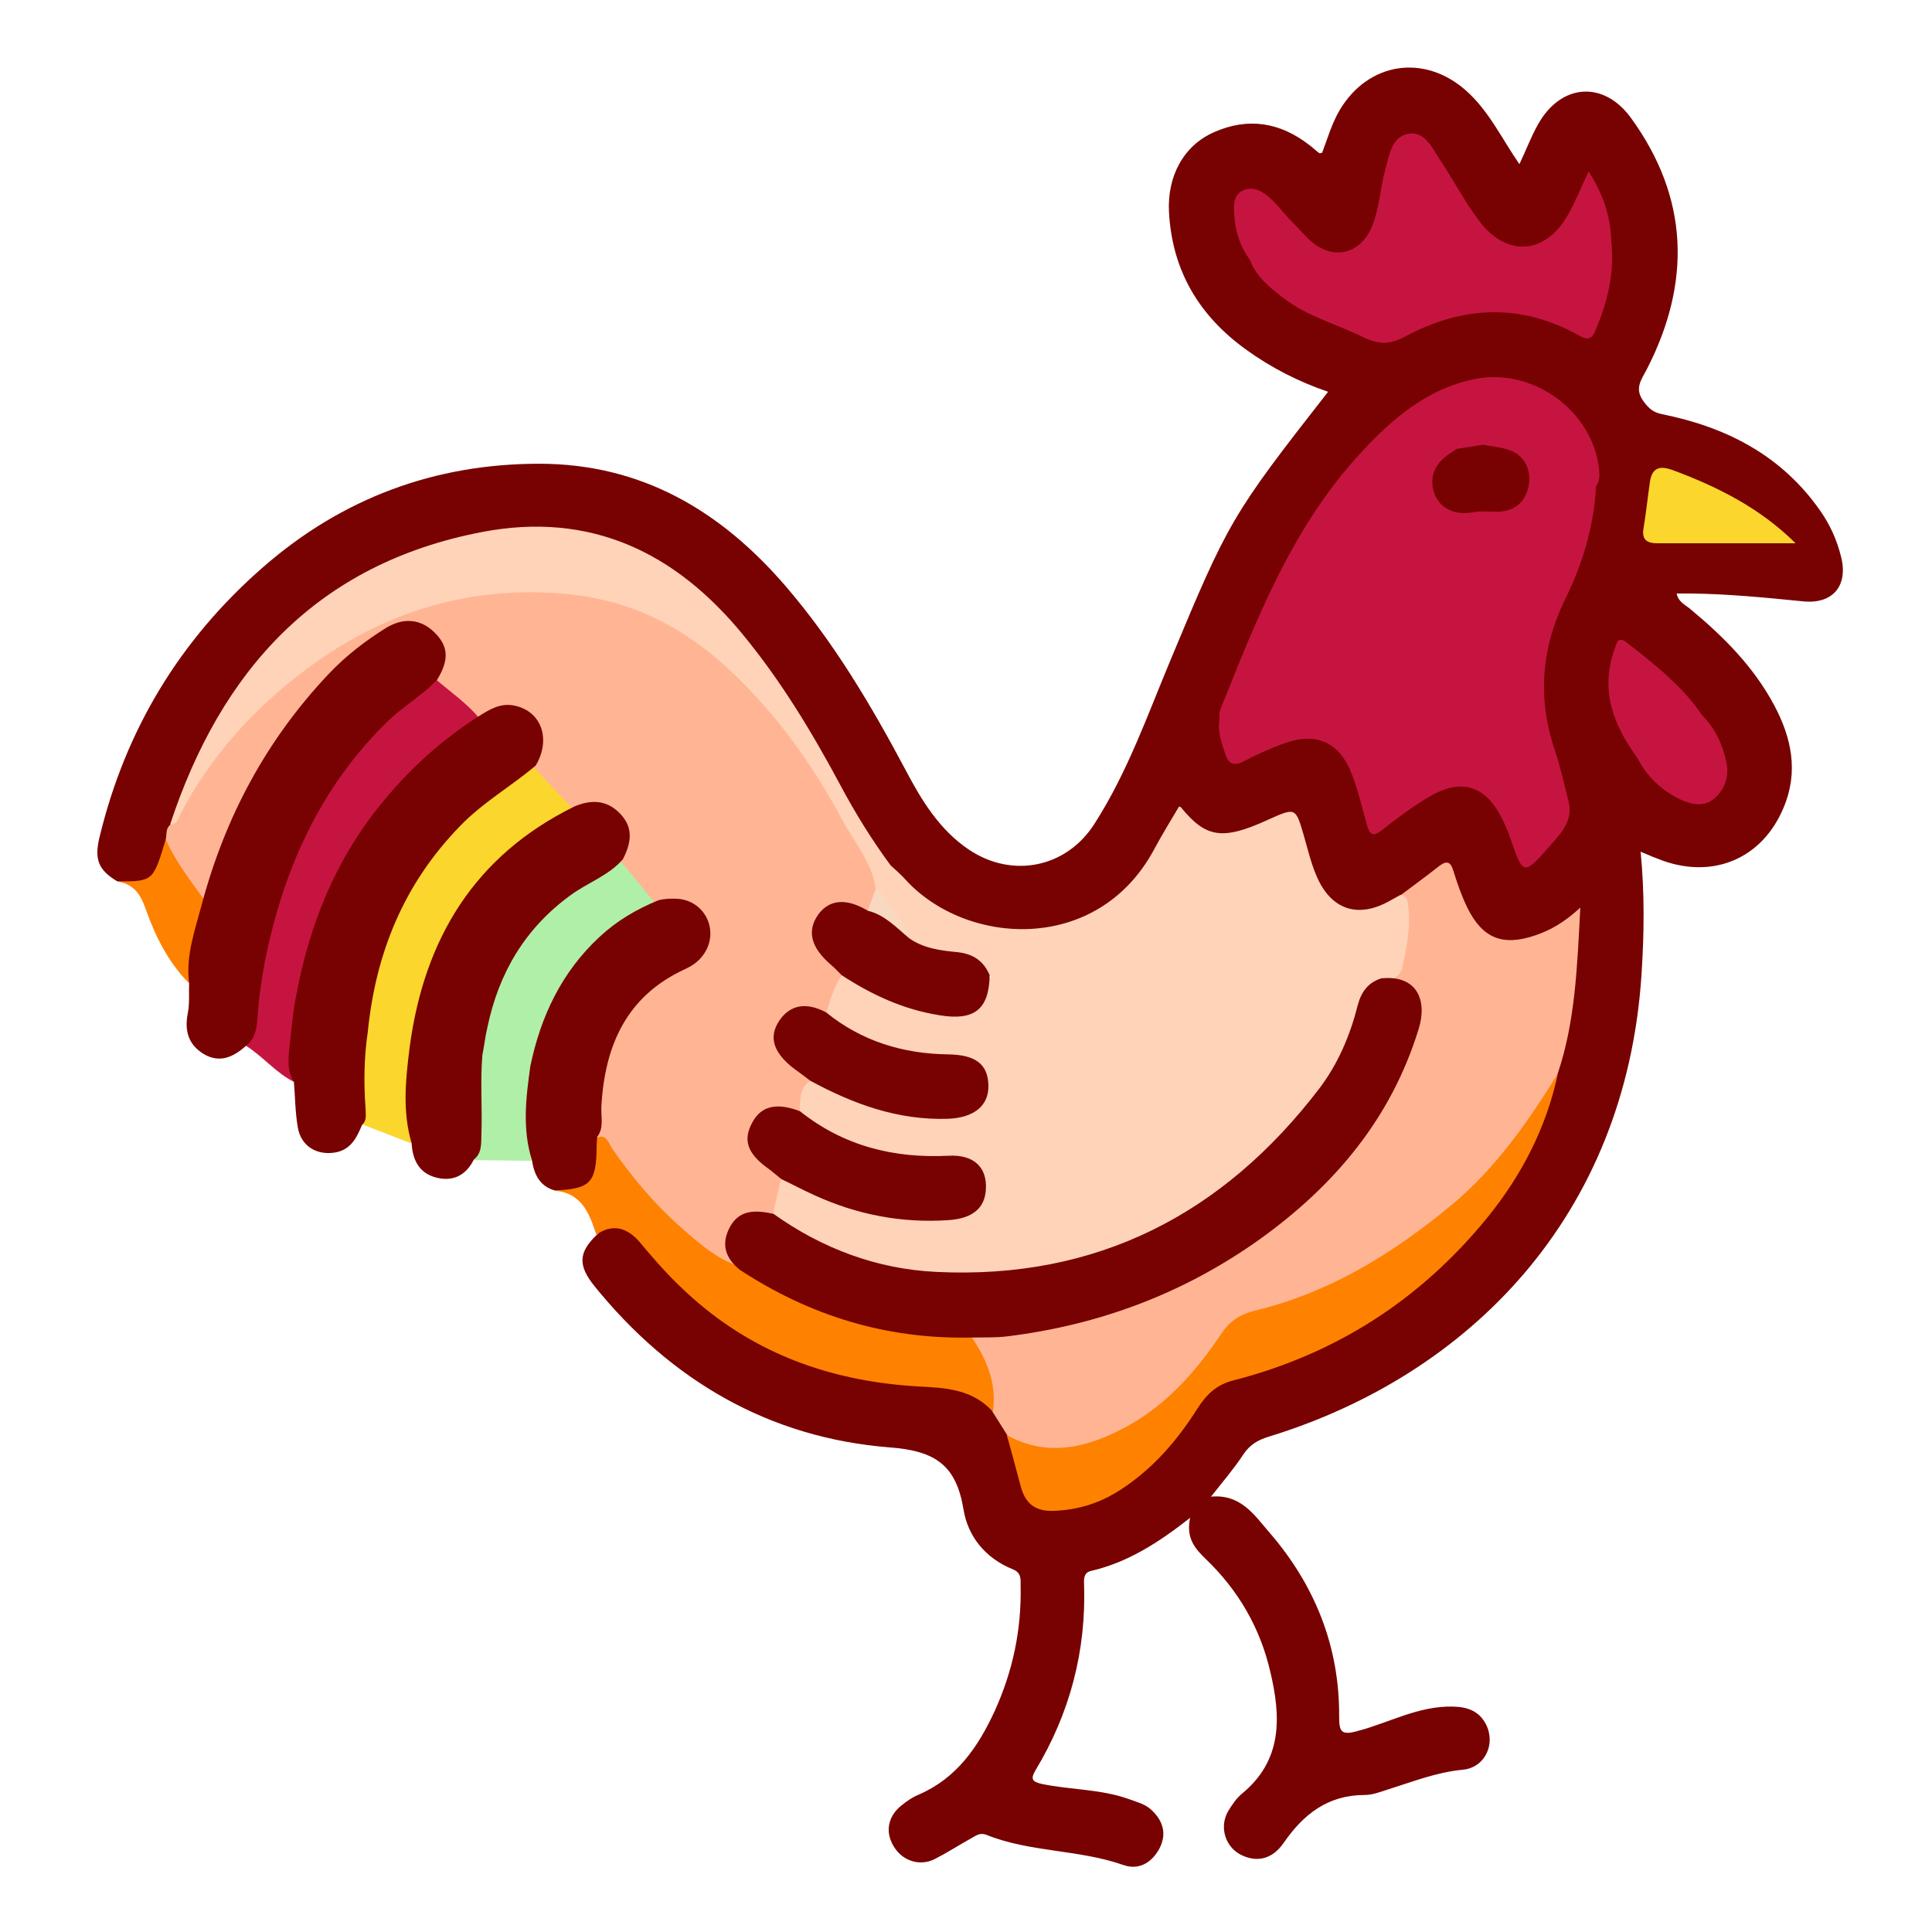 <?xml version="1.0" encoding="utf-8"?>
<!-- Generator: Adobe Illustrator 24.0.0, SVG Export Plug-In . SVG Version: 6.00 Build 0)  -->
<svg version="1.0" id="Layer_1" xmlns="http://www.w3.org/2000/svg" xmlns:xlink="http://www.w3.org/1999/xlink" x="0px" y="0px"
	 viewBox="0 0 612 612" style="enable-background:new 0 0 612 612;" xml:space="preserve">
<path style="fill:#780101;" d="M37.2,279.2c-5.9-3.5-7.4-6.8-5.7-13.9c8.2-34.1,25.5-62.7,51.9-85.7c25-21.8,54.3-32.7,87.4-32.7
	c32.3,0,57.4,14.8,78,38.7c15.3,17.8,27.1,37.7,38,58.2c5.1,9.7,10.8,19.1,20.2,25.4c13.7,9.1,30.7,5.7,39.6-8.1
	c10.5-16.3,16.9-34.6,24.3-52.3c18.2-43.7,19.3-45.7,49.8-84.7c-9.4-3.2-18-7.6-25.9-13.3c-14.9-10.7-23.5-25-24.5-43.6
	c-0.6-11.5,4.7-21.1,14.2-25.3c10.8-4.8,20.9-3.2,30.2,4c1.1,0.8,2.1,1.8,3.2,2.6c0.1,0.1,0.4,0,0.9-0.1c1.7-4.4,3-9.1,5.5-13.4
	c9-15.3,26.8-18.1,40.1-6.3c7.3,6.5,11.3,15.2,16.9,23.3c2.1-4.4,3.7-8.7,5.9-12.6c7.2-12.9,20.7-14,29.4-2.1
	c18.4,25.3,19.2,52.1,5.1,79.6c-1.7,3.3-4.1,6.1-1.1,10.2c1.7,2.3,3,3.5,5.9,4.1c20.4,4.1,37.9,13.1,50.1,30.6
	c3.1,4.4,5.3,9.3,6.6,14.6c2.3,9.1-2.6,15-11.9,14.1c-12.1-1.2-24.1-2.4-36.3-2.5c-1.2,0-2.3,0-3.9,0c0.6,2.8,2.8,3.6,4.3,4.9
	c10.5,8.7,20,18.2,26.5,30.3c5.6,10.4,7.9,21.2,3.1,32.6c-6.6,15.9-21.8,22.6-38.1,16.9c-2.2-0.8-4.4-1.7-7.2-2.9
	c1.3,13.3,1.1,26,0.3,38.6c-4.9,77.1-54.9,127.2-117.8,146.6c-3.7,1.1-6.3,2.6-8.4,5.8c-2.9,4.4-6.4,8.5-10.2,13.3
	c9.4-0.9,13.7,5.8,18.3,11.1c14.6,16.8,22.5,36.4,22.3,58.8c0,4.6,0.8,5.7,5.6,4.4c10.1-2.6,19.5-8.1,30.5-7.8
	c4.6,0.1,8.2,1.4,10.4,5.6c3.2,6.2-0.3,13.8-7.4,14.4c-8.3,0.8-15.8,3.8-23.5,6.2c-2.5,0.8-5,1.8-7.5,1.8
	c-11.7,0-19.4,6.1-25.7,15.2c-3.1,4.5-7.6,6.4-13,4c-5.4-2.4-7.5-8.9-4.6-14c1.2-2,2.6-4.1,4.4-5.6c12.9-10.6,12.4-24.3,9-38.6
	c-3.2-13.9-10.1-25.8-20.4-35.7c-3.4-3.3-6.4-6.6-5-13.1c-10.2,8-19.8,14.1-31.3,16.8c-2.3,0.5-2.4,2.3-2.3,4.2
	c0.7,21.2-4.5,40.9-15.4,59c-1.6,2.7-1.1,3.6,2,4.3c9.1,1.9,18.7,1.6,27.6,4.8c2.4,0.9,5,1.5,7,3.3c3.8,3.5,5.1,7.6,2.7,12.3
	c-2.4,4.5-6.5,7-11.4,5.3c-14.2-5-29.6-4-43.5-9.6c-2.1-0.8-3.4,0.4-4.9,1.2c-3.8,2.1-7.5,4.5-11.4,6.5c-4.6,2.3-9.8,0.7-12.6-3.4
	c-3.1-4.5-2.6-9.6,1.7-13.3c1.8-1.5,3.8-2.9,6-3.8c11.9-5.2,18.6-15,23.8-26.2c5.8-12.7,8.6-25.9,8.3-39.8c0-2.1,0.3-4.2-2.5-5.3
	c-8.6-3.5-14.2-10.3-15.6-19c-2.3-13.8-8.7-18.5-23.3-19.6c-38.3-3-69.4-21.2-93.6-51.1c-5.3-6.6-5.1-10.7,0.9-16.4
	c3.8-4.1,6.8-4.5,11.4-1.6c2.5,1.6,4.6,3.8,6.5,6.1c21.6,26.4,49.7,39.9,83.7,42c8.8,0.5,18.1,0.8,24.7,8.4c2.5,2.3,3.7,5.5,5.2,8.5
	c1.9,5,3.1,10.2,4.6,15.4c1.4,4.8,4.3,7.1,9.6,7.1c14-0.1,23.8-8,32.8-17.2c4.3-4.4,8.1-9.3,11.3-14.6c3-5.1,7.4-8.1,13.1-9.6
	c28.3-7.3,52.2-21.9,72.1-43.2c14.1-15.1,24-32.5,28.8-52.7c4.5-15.3,5.5-31,6.6-47.4c-5,2.2-9,4.8-13.5,6.2
	c-9.1,2.7-15.3,0.5-20.4-7.5c-2.2-3.4-3.7-7-4.9-10.8c-1.2-4.2-3.3-4.4-6.4-1.8c-3.1,2.5-6.4,4.7-9.7,6.9c-1,0.7-2,1.3-3,1.9
	c-9.9,5.8-18.3,3.7-24.1-6.3c-2.7-4.6-4-9.9-5.5-15c-2.1-7.4-2.1-7.4-9-4.4c-3.3,1.4-6.5,2.9-10,3.6c-7.2,1.4-13.2-0.8-18.1-6.1
	c-3.1,0.8-3.2,3.8-4.4,5.9c-5.2,8.7-10.2,17.5-19,23.4c-18.6,12.3-45.7,10.1-61.9-5.3c-2.6-2.5-5.1-5-7.6-7.5
	c-8.8-10.2-14.6-22.2-21-33.9c-9.7-17.7-20.9-34.1-35.2-48.6c-20.4-20.7-44.8-27.5-73.1-22.5c-38.5,6.9-65.1,29.6-84.5,62.2
	c-5.4,9.1-9,19-12.5,28.9c-0.8,1.7-0.9,3.5-1.4,5.3c-0.2,0.6-0.3,1.1-0.4,1.7C51.1,279.2,48.6,280.9,37.2,279.2z"/>
<path style="fill:#FFB594;" d="M65.6,286.2c-6.6-5.4-12-11.4-13.1-20.3c0.4-1.6-0.1-3.4,1.4-4.6c7.2-15,17.4-27.8,29.3-39.3
	c20.8-20.1,45.4-32,74.5-35.2c34.9-3.9,62.2,9.1,84.7,35.1c13.7,15.8,23.9,33.6,33.8,51.7c1.3,2.4,2.7,4.9,2.5,7.8
	c-0.3,2.8-1.3,5.2-3.3,7.3c-1.7,0.9-3.1-0.1-4.5-0.7c-4.3-1.8-7.9-0.9-10.4,2.8c-2.8,4-1.7,7.9,1.2,11.4c1.8,2.2,5.1,3.3,5.4,6.7
	c-1,4.3-2.3,8.4-5,12c-2,0.9-3.8-0.7-5.7-0.8c-4-0.2-6.8,1.7-8.7,5c-1.8,3.1-0.7,5.9,1.1,8.7c2.3,3.5,7.2,4.2,8.4,8.6
	c-1.9,2.9-2,6.5-3.6,9.5c-1.9,1.1-3.9,0.4-5.8,0.3c-4.2-0.1-7.2,1.4-8.8,5.5c-1.6,4.2,0.2,7.2,3.2,9.9c2.2,1.9,5.2,3,6.1,6.1
	c0,3.8-0.2,7.5-2.8,10.6c-1.5,1.1-3.3,1.1-5,1.3c-8.5,0.9-11.2,5.6-7.6,13.3c0.5,1.1,1.2,2,1.2,3.3c-1.1,1.3-2,0.4-3-0.2
	c-15.6-9-27.7-21.5-37.8-36.2c-1.3-1.9-2.1-4.3-4.3-5.6c-1.4-17.5,1.9-33.5,14.8-46.5c3.3-3.3,7.1-5.7,11.3-7.6
	c6.7-2.9,9.5-7.2,8.2-12.5c-1.3-5.5-5.6-7.9-13-7.3c-0.8,0.1-1.6,0.2-2.4,0.3c-6.3-2.9-9.8-8.2-12.1-14.5c2.4-4.5,3.2-8.9-0.4-13.2
	c-3.9-4.4-8.6-4-13.6-2.2c-6.2-3.2-10.6-8.2-13.6-14.4c3.4-4.8,4.2-9.7-0.2-14.4c-3.8-4.1-8-4.1-15.9,0c-5.6-3.6-11.2-7.2-14.7-13.2
	c3.2-6.6,2.8-10.8-1.6-14.4c-4.8-3.9-9.5-2.6-14.2,0.6c-23.1,15.9-37.9,38-48.7,63.2C69.9,271.4,67.4,278.7,65.6,286.2z
	 M439.9,311.4c8.7,2.4,10.2,5.1,7.9,13.7c-2.8,10.2-7,19.9-13.1,28.6c-29.5,42.2-70.8,63.5-121.4,68.2c-2.1,0.2-4.5-0.4-6,1.8
	c3.3,7.6,5.7,15.4,7.1,23.5c1.5,2.4,3.1,4.9,4.6,7.3c1.6,2.7,3.8,4.5,7.1,4.8c10.7,1,21.1,0.1,30.6-5.5
	c10.1-5.9,19.1-13.1,25.6-22.8c5.9-8.8,12.7-15.6,23.9-16.6c1.4-0.1,2.6-0.9,3.9-1.4c19.5-7.5,37.1-18.1,52.7-32.1
	c12.9-11.7,24.2-24.6,30.7-41c5.5-16.4,6.1-33.5,7.1-52.4c-5.1,4.7-9.5,7.2-14.3,8.8c-10.2,3.5-16.7,1-21.5-8.8
	c-1.8-3.7-3.2-7.7-4.4-11.6c-0.9-3-2.1-3.4-4.6-1.5c-4,3.2-8.2,6.2-12.3,9.3c2.7,6.1-0.4,12.2-0.1,18.3c0.2,4.5-1.8,6.8-5.9,7.7
	C438,310.9,438.9,311.2,439.9,311.4z"/>
<path style="fill:#FF8100;" d="M314.5,447.2c-6.3-7.1-15-7.6-23.4-8c-26.1-1.5-49.6-9.3-69.7-26.3c-5.2-4.4-9.9-9.1-14.3-14.2
	c-1.6-1.8-3.1-3.6-4.6-5.4c-3.9-4.4-8.4-5.8-13.6-2.2c-2.2-6.7-4.6-13.2-13.1-13.9c0.1-0.2,0.2-0.4,0.4-0.5
	c9.5-1.1,11.9-7.5,12.1-15.7c3.6-2.7,4.4,1.1,5.6,2.8c6.3,9.1,13.4,17.6,21.7,24.9c6,5.3,12.1,10.8,20.2,12.9
	c14,8.1,28.5,15.1,44.6,18.1c6.8,1.2,13.7,2.5,20.7,2.3c2.2-0.1,4.4-0.1,6.4,1.1C312.3,430.2,315.9,438,314.5,447.2z M52.5,265.9
	c-4,13.3-4,13.3-15.3,13.3c5.1,0.9,7.3,3.9,9,8.9c3,8.5,7.1,16.7,13.6,23.3c2.5-8.3,2.7-17,5.7-25.2
	C60.9,279.6,55.8,273.4,52.5,265.9z M323.4,471.1c1.5,5.2,4.5,7.7,10.4,7.5c7.7-0.3,14.4-2.4,20.7-6.4c10.4-6.6,18.3-15.7,24.8-26
	c2.8-4.4,6.1-7.6,11.3-8.9c32.4-8.3,59.1-25.4,80.3-51.3c11.1-13.6,18.9-28.7,22.6-45.9c-9.5,15.3-19.7,30-33.8,41.7
	c-18.6,15.4-38.6,27.7-62.3,33.4c-4.4,1.1-7.7,3.1-10.4,7.1c-8,12-17.4,22.7-30.3,29.7c-12.1,6.5-24.7,9.8-37.8,2.6
	C320.5,460,321.9,465.6,323.4,471.1z"/>
<path style="fill:#FFD3B7;" d="M444.2,306.5c-0.6,2.8-3.2,3.7-5.6,4.7c-3.6,1.4-5.9,4-7,7.6c-8.5,29.9-28.9,50.1-54.7,65.5
	c-24.4,14.6-50.7,22.9-79.5,20.4c-17.5-1.5-34-6.3-48.8-15.9c-1.6-1.1-3.6-1.9-3.7-4.3c0.8-3.7,1.7-7.4,2.5-11
	c3.3-1.2,5.7,1.1,8.3,2.3c13,6.1,26.4,9.9,41,9.1c1.6-0.1,3.2-0.1,4.8-0.3c6.3-1.1,9.1-4.1,8.7-9.3c-0.4-4.8-3.5-7.5-9.8-7.3
	c-11.5,0.3-22.7-1.2-33.2-5.9c-5.3-2.3-11.4-3.9-13.9-10.1c0.3-3.5-0.3-7.3,3.4-9.7c3.5-1.2,6,1.3,8.8,2.6c10.9,5.2,22.3,8,34.4,7.8
	c2.2,0,4.4-0.1,6.3-1.2c3.3-1.9,5.6-4.4,5-8.6c-0.7-4.3-3.4-6.7-7.6-7c-5.3-0.3-10.7-0.7-15.9-1.6c-7.7-1.4-14.8-4.3-21.4-8.5
	c-2-1.3-4.2-2.4-4.5-5.2c1.3-4,2.4-8.1,4.8-11.7c2.4-0.8,4.2,0.8,6,1.8c6.8,3.8,13.8,7,21.5,8.5c13.1,2.5,14.5,1.8,18.7-10.2
	c0.4,0.4,0.8,0.7,1.2,1c-0.1-0.4-0.3-0.8-0.4-1.1c-4.8-4.6-10.8-6.1-17.1-6.9c-3.3-0.4-6.6-1.2-9-4c-2.5-5.7-7.9-9.8-8.9-16.3
	c-0.4,0.1-0.8,0.1-1.2-0.2c-1.2-8.4-6.8-14.7-10.6-21.8c-9.4-17.5-20.9-33.6-35.5-47.3c-14.2-13.4-30.7-22-50.5-24.1
	c-31.4-3.3-59.5,5.4-84.2,24c-16.2,12.2-29.9,27.2-39.4,45.5c-0.7,1.3-1,3.4-3.3,3.3c16.1-48.8,46.6-82.6,98.9-92.6
	c34.1-6.5,61,6.3,82.5,32.5c12.2,14.8,22,31.1,31,47.9c4.7,8.8,9.9,17.2,15.8,25.2c0,0,0,0,0,0c0,0,0,0,0,0c1.6,1.5,3.3,2.9,4.7,4.5
	c19.1,21,60.6,23.8,78.6-9.2c2.5-4.7,5.3-9.2,8-13.8c0-0.1,0.4-0.1,0.5,0c0.2,0.1,0.3,0.3,0.4,0.4c0,0,0,0,0,0c0,0,0,0,0,0
	c7.7,9.3,12.9,10.3,27.3,3.7c8.9-4,8.8-4,11.5,5.3c1.2,4.2,2.2,8.4,3.9,12.4c4.6,10.9,13.3,13.7,23.5,7.8c1-0.6,2.1-1.1,3.1-1.7
	c1.8,0.1,2.2,1.5,2.4,2.9C447,293.4,445.6,300,444.2,306.5z"/>
<path style="fill:#C61441;" d="M506.5,148.3c-2.2-18.4-21.2-32-39.5-28.2c-15,3.1-25.9,12.5-35.9,23.3c-21.7,23.4-33,52.6-44.6,81.5
	c-0.3,0.9-0.2,1.9-0.2,2.9c0,0,0,0,0,0c0,0,0,0,0,0c-0.7,3.9,0.7,7.4,1.8,11c1,3.1,2.7,4,5.8,2.4c4.2-2.2,8.6-4.2,13.1-5.8
	c10.2-3.6,17.4-0.2,21.3,10c2,5.2,3.2,10.6,4.7,15.9c0.8,2.8,1.7,4.1,4.7,1.7c4.8-3.8,9.8-7.5,15-10.6c10.3-6.1,18.1-3.5,23.3,7.3
	c1,2,1.8,4,2.5,6c4,11.7,4.1,11.7,12.6,2.1c3.5-4,7.4-8,5.7-14.2c-1.4-5.4-2.5-10.8-4.3-16c-5.5-16.4-4.3-32.2,3.3-47.8
	c5.6-11.3,9.1-23.2,9.8-35.8c0,0,0,0,0,0C506.9,152.2,506.7,150.2,506.5,148.3z"/>
<path style="fill:#C61441;" d="M482.3,153.4c-0.6,4.5-3.7,6.7-7.8,6.8c-3.4,0.1-6.7,0.2-10.1,0.5c-3.5,0.3-6.4-1-7.8-4.3
	c-1.6-3.5-1.3-7,1.4-10c1.2-1.4,3.5-1.9,3.5-4.2c3,1.7,5.6,0.6,8.1-1.3c2,2.5,5.2,2.2,7.8,3.4C481.4,146,482.9,149.1,482.3,153.4z"
	/>
<path style="fill:#C61441;" d="M406.3,94.2c7.6,6,17,8.4,25.5,12.6c5.2,2.5,8.7,2.3,13.5-0.3c18.2-9.7,36.7-10.5,55.1-0.1
	c3.2,1.8,4.2,0.3,5.2-2.2c3.7-8.9,5.9-18.1,4.8-27.8c0,0,0,0,0,0c0,0,0,0,0,0c-0.2-7.8-2.5-14.8-7.2-22.1c-2.3,5-4,9.2-6.2,13.2
	c-7.1,13.1-19.6,14.3-28.5,2.4c-4.6-6.1-8.2-13.1-12.5-19.5c-2.5-3.7-4.7-9-10-8c-5.3,1.1-5.9,6.9-7.2,11.4
	c-1.7,6.1-1.8,12.5-4.4,18.4c-3.7,8.3-12.1,10.3-19,4.3c-2.1-1.8-3.9-4-5.8-5.9c-3.1-3-5.5-6.8-9.1-9.3c-2.1-1.4-4.3-2.1-6.7-1
	c-2.5,1.2-3,3.5-2.9,6c0.1,5.9,1.5,11.3,5.1,16.1C397.8,87.5,402,90.9,406.3,94.2z"/>
<path style="fill:#C61441;" d="M546.9,241.6c-1.2-5.7-3.5-10.8-7.7-15c0,0,0,0,0,0c-6.3-9.3-15-16.1-23.7-22.9
	c-3.1-2.4-3.3-0.2-4.1,2.1c-4.6,12.9-0.3,23.9,7.2,34.2c3.1,6,7.7,10.4,13.8,13.3c3.5,1.6,7.5,2.4,10.7-0.4
	C546.4,250,547.8,246,546.9,241.6z"/>
<path style="fill:#C61441;" d="M137.6,214.8c-1.4,1.1-2.9,2.1-4.3,3.2c-29.3,21.5-44,51.5-50.7,86.2l0,0c0,0,0,0,0,0
	c-0.4,1.5-0.8,3-1.2,4.5c-1.7,7.4-0.6,15.3-3.6,22.5c5.5,3.4,9.5,8.6,15.3,11.5c-0.1-9.8,1.5-19.4,2.4-29c0,0,0,0,0,0
	c0.4-1.5,1-3,1.3-4.6c3.7-17.6,10.6-33.8,21.2-48.5c9.4-13,21.1-23.5,34.2-32.6C148.1,222.8,142.5,219.1,137.6,214.8z"/>
<path style="fill:#FBD62D;" d="M530.1,149c-4.5-1.7-6.9-0.8-7.5,4c-0.7,4.8-1.2,9.7-2,14.5c-0.6,3.7,1.4,4.6,4.5,4.6
	c14.3,0,28.6,0,43.7,0C557.6,161,544.3,154.3,530.1,149z M182,256.7c-12.7,7.5-24.8,15.7-33.4,28.1c-9.6,13.8-14.8,29.2-17.3,45.7
	c0,0,0,0,0,0c0,0,0,0,0,0c-1.6,10.5-0.7,21.1-1,31.7c-5.2-2-10.3-4-15.5-6c-1.5-10.2-1.5-20.4,0.3-30.6c0,0,0,0,0,0
	c3.5-32.8,18-59.1,45.3-78.2c2.6-1.8,5.3-3.4,8-5.1C172.9,247.2,177.4,252,182,256.7z"/>
<path style="fill:#B0EFA7;" d="M196,272.1c-2.8,1.8-5.6,3.7-8.5,5.4c-21.7,12.1-33,31-35.8,55.3c0,0,0,0,0,0c0,0,0,0,0,0
	c-1.6,2.3-0.8,5-1,7.5c-0.7,9,1,18.2-0.9,27.2c6.2,0.1,12.4,0.1,18.6,0.2c0.4-10.4-0.7-20.8,1.3-31.2c0,0,0,0,0,0c0,0,0,0,0,0
	c5.3-22.3,16.8-39.9,38.3-49.8C204,281.8,200,276.9,196,272.1z"/>
<path style="fill:#F9D8C0;" d="M288,297.3c-5.2-1.6-9.2-5.1-13.1-8.8c0.8-2.3,1.7-4.6,2.5-6.9c0.4,0,0.7-0.1,1.1-0.1
	C281.6,286.8,286.1,291.3,288,297.3z"/>
<path style="fill:#780101;" d="M114.7,356.3c-1.7,4.1-3.6,8-8.7,8.8c-5.9,0.9-10.8-2.2-11.7-8.2c-0.8-4.7-0.8-9.5-1.2-14.2
	c-2.4-3.8-1.7-8-1.3-12c0.6-5.2,1-10.5,2.1-15.7c4.1-21.9,12.2-42.2,26.3-59.7c9-11.2,19.4-20.8,31.6-28.5c3.2-2,6.4-4,10.5-3.4
	c9,1.4,12.5,10.5,7.4,19.1c-7.8,6.6-16.8,11.7-24,19.2c-17.8,18.3-26.7,40.2-29.2,65.2c-1.2,8.1-1.3,16.2-0.7,24.3
	C115.8,353,116.3,354.9,114.7,356.3z M81.7,321c0.3-5.4,1.2-10.6,2.1-15.9c5.8-29.3,17.4-55.6,39.2-76.8c4.9-4.7,10.9-8.1,15.5-13
	c3.8-6.3,3.6-10.6-0.9-15c-4.3-4.2-9.7-4.8-15.3-1.4c-6.6,4.1-12.8,8.9-18.1,14.5c-19.7,20.8-32.8,45.2-40.2,72.8
	c-2.2,8.3-5.2,16.4-4.1,25.2c-0.1,3.2,0.2,6.4-0.4,9.5c-1.1,5.5,0.1,9.9,4.9,12.9c5.1,3.1,9.5,1.1,13.5-2.5
	C81.3,328.7,81.4,324.7,81.7,321z M152.5,359.2c0.3-8.3-0.4-16.7,0.3-25c0.6-2.9,0.9-5.9,1.6-8.8c3.6-17.2,11.9-31.3,26.3-41.8
	c5.4-4,12.1-6.2,16.6-11.4c3.2-6.2,2.9-10.6-1-14.6c-4.2-4.3-9.1-4.3-14.2-2.2c-31.8,15.6-47.7,42-52.3,76.1
	c-1.3,10.3-2.4,20.5,0.6,30.7c0.3,5.4,2.5,9.6,8.1,10.9c5.2,1.2,9.2-0.9,11.6-5.8C152.7,365.3,152.4,362.2,152.5,359.2z
	 M190.5,350.4c1.1-19.3,8-35,26.7-43.5c2.8-1.3,5-3.1,6.5-5.9c3.8-7.3-1-15.9-9.3-16.3c-2-0.1-4,0-5.9,0.5
	c-6.8,2.8-13,6.4-18.5,11.5c-12.1,11.2-18.7,25.2-22,41c-1.4,10-2.6,19.9,0.5,29.8c0.7,4.5,2.4,8.2,7.2,9.6
	c11.4-0.5,13.2-2.4,13.3-14.1c0-1,0.1-1.9,0.2-2.9C191.4,357.2,190.3,353.7,190.5,350.4z M430.1,318.4c-2.4,9.5-6.2,18.5-12.1,26.3
	c-30.5,40-70.7,60.7-121.5,58.2c-18.7-0.9-36.1-7.4-51.5-18.4c-5.7-1.2-11.1-1.5-14.1,4.8c-2.5,5.2-0.9,9.4,3.4,12.9
	c22.2,14.6,46.4,22,73,21.5c4-0.1,8,0.1,11.9-0.4c29.1-3.6,55.8-13.6,79.8-30.7c23.7-17,41.7-38.3,50.4-66.7
	c2.7-8.7-0.2-17.1-11.8-16C433.4,311.2,431.2,314.2,430.1,318.4z M238.4,355.4c-3.2,5.7-1.7,10,5,14.8c1.4,1,2.7,2.2,4.1,3.3
	c3.6,1.7,7.1,3.6,10.7,5.2c13.4,6.1,27.5,8.8,42.2,7.8c7.7-0.5,11.6-3.8,11.9-9.8c0.4-7-3.9-11-11.7-10.6
	c-17.5,0.9-33.4-3.1-47.2-14.1C246.1,349.2,241.2,350.3,238.4,355.4z M246.8,323.4c-3.2,4.9-2,9.5,3.7,14.3c2,1.6,4.1,3,6.1,4.6
	c13.6,7.4,27.8,12.6,43.6,12.1c8.3-0.3,13.1-4.1,12.9-10.7c-0.2-6.7-4.2-9.6-12.8-9.7c-14.3-0.2-27.4-4.2-38.6-13.3
	C255.3,317.3,250.2,318.3,246.8,323.4z M274.9,288.5c-6.8-4.1-12.2-3.6-15.7,1.2c-3.7,5.2-2.3,10.5,4,15.9c1.2,1,2.3,2.2,3.4,3.3
	c9.5,6.2,19.6,10.9,31,12.7c10.9,1.8,15.7-1.7,15.9-12.7c-2-4.6-5.3-6.8-10.4-7.3c-5.2-0.5-10.6-1.2-15.1-4.4
	C284,293.9,280.3,289.8,274.9,288.5z M460,143.2c-5.4,3.2-7.4,7.6-5.7,12.9c1.5,4.6,6.2,7.3,12.1,6.2c2.6-0.5,5-0.2,7.6-0.2
	c5,0,8.8-2.3,10.1-7.6c1.3-5.5-1.2-10.4-6.2-12c-2.6-0.9-5.4-1.1-8.2-1.6c-2.8,0.4-5.5,0.9-8.3,1.3
	C460.9,142.5,460.5,142.9,460,143.2z"/>
</svg>
